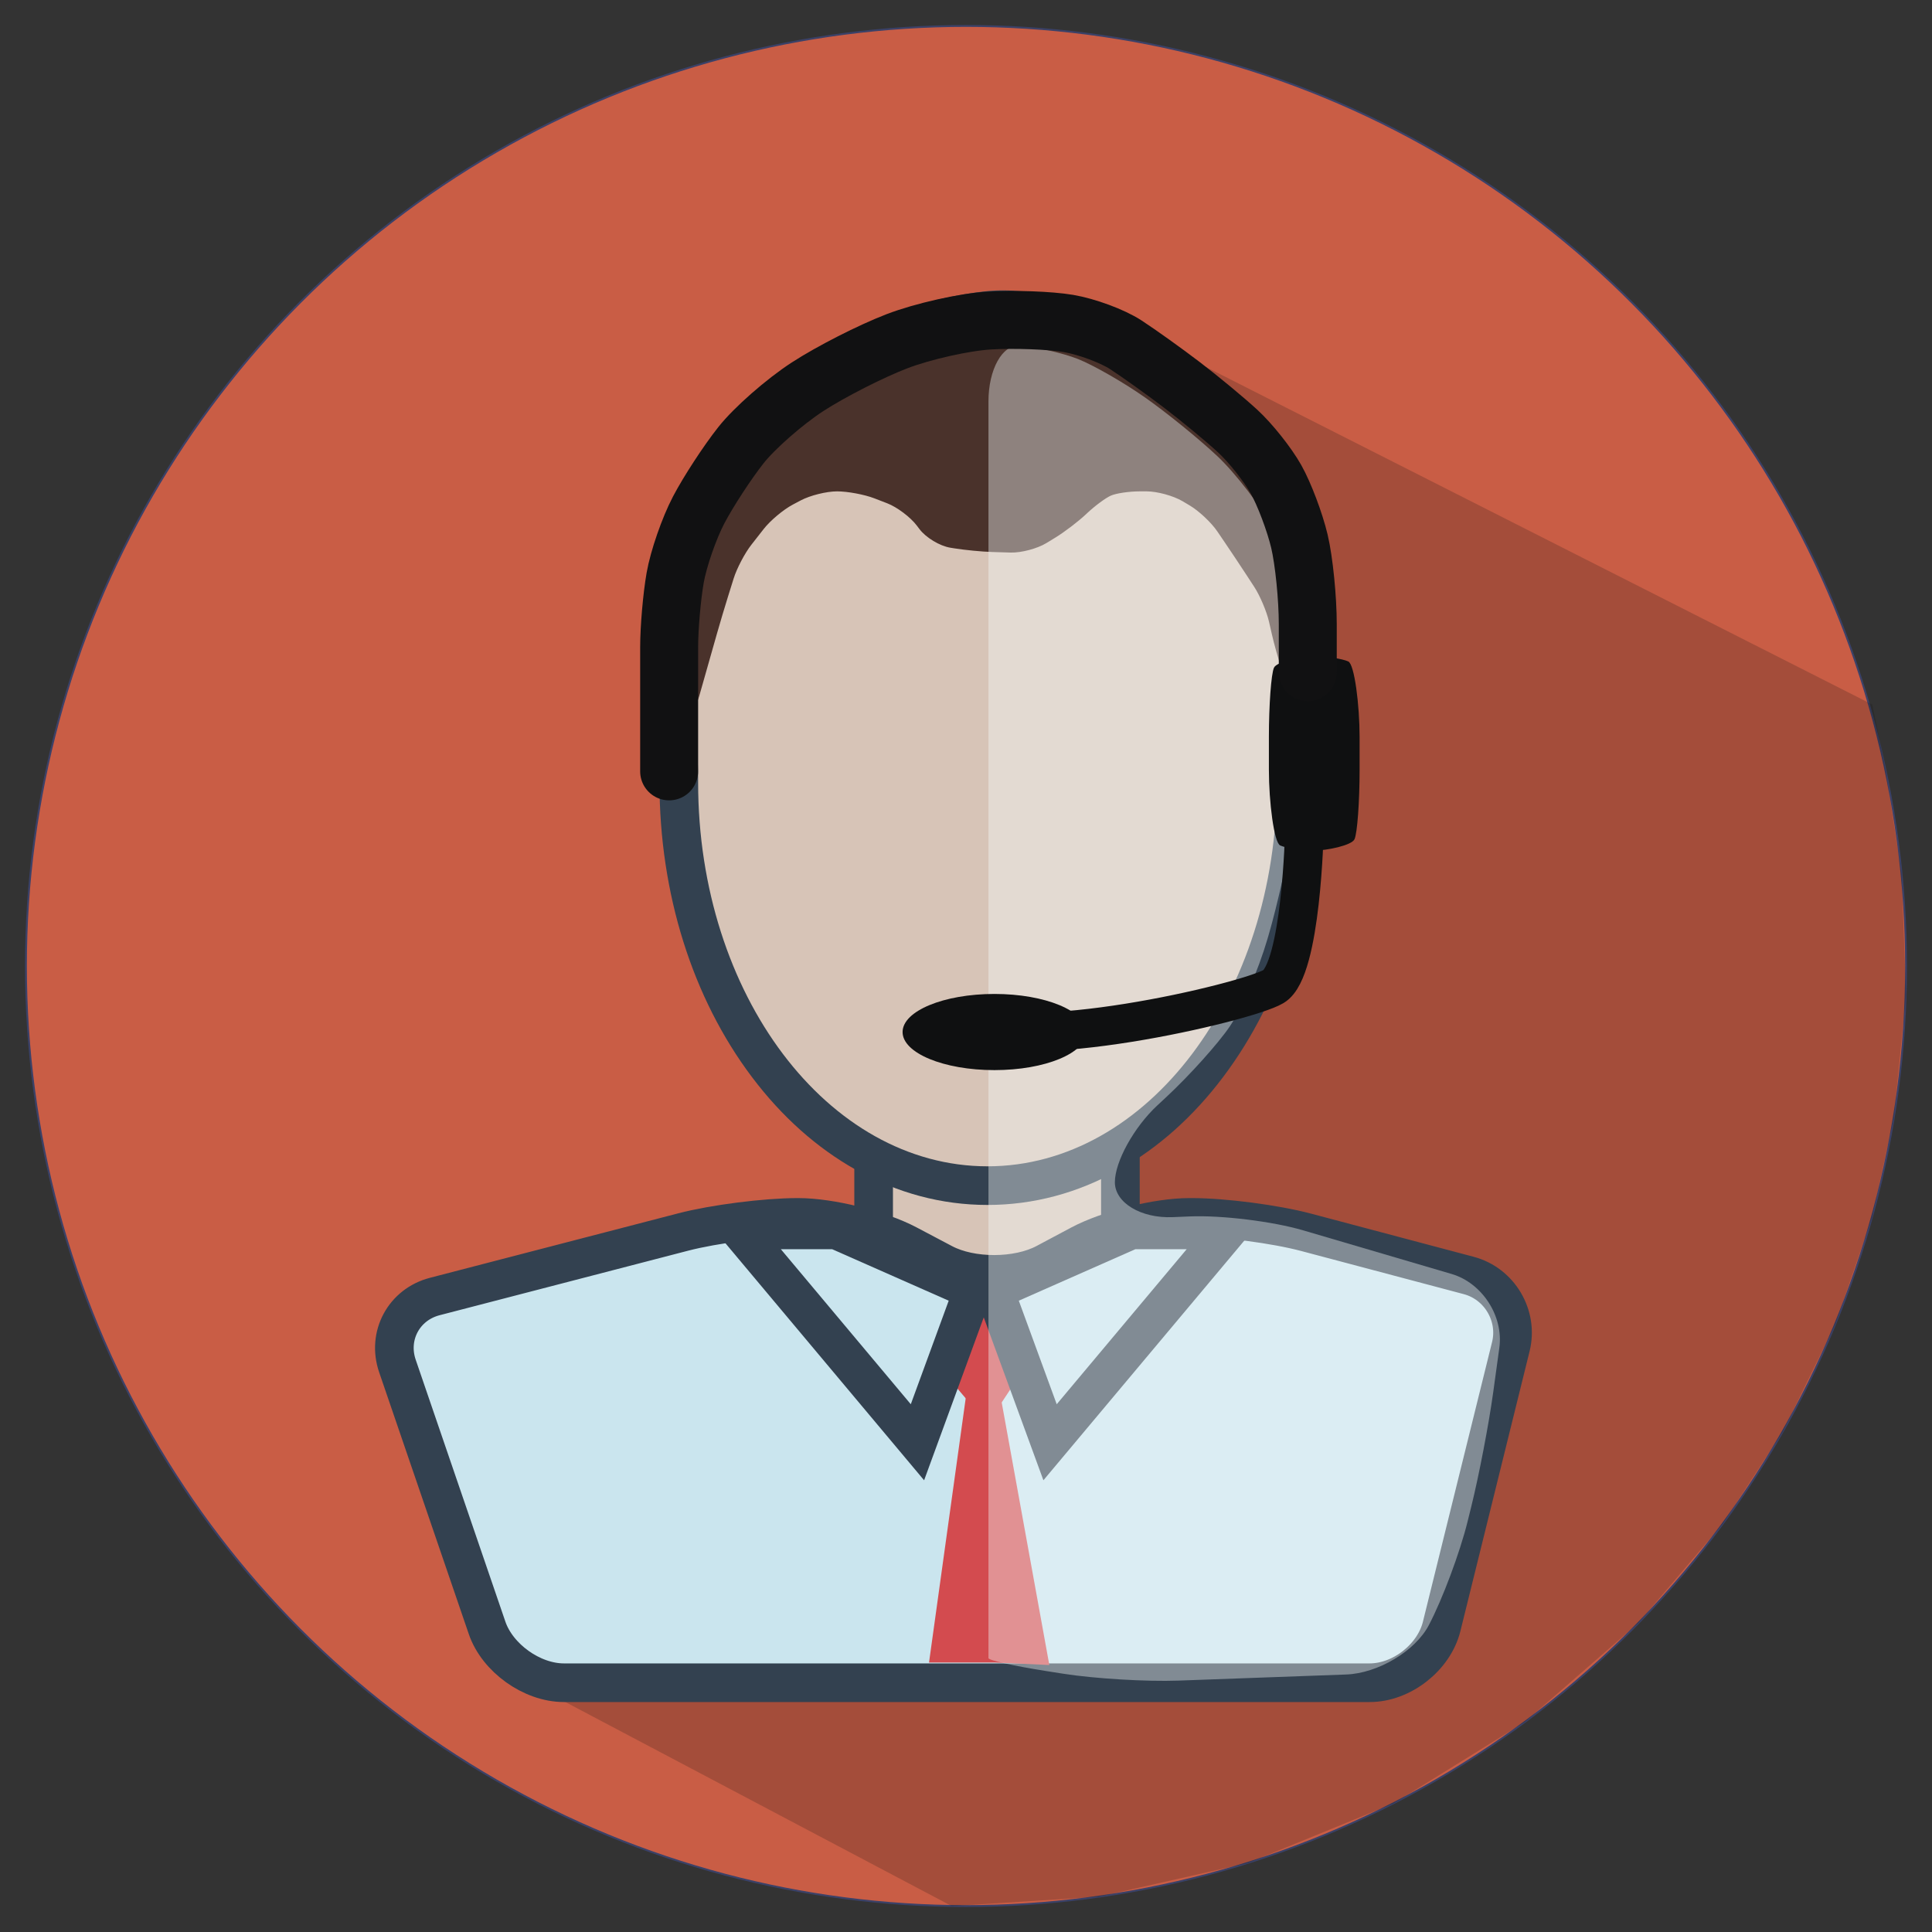 <?xml version="1.0" encoding="utf-8"?>
<!-- Generator: Adobe Illustrator 17.0.0, SVG Export Plug-In . SVG Version: 6.00 Build 0)  -->
<!DOCTYPE svg PUBLIC "-//W3C//DTD SVG 1.1//EN" "http://www.w3.org/Graphics/SVG/1.1/DTD/svg11.dtd">
<svg version="1.1" xmlns="http://www.w3.org/2000/svg" xmlns:xlink="http://www.w3.org/1999/xlink" x="0px" y="0px" width="1000px"
	 height="1000px" viewBox="0 0 1000 1000" enable-background="new 0 0 1000 1000" xml:space="preserve">
<rect x="0" y="0" width="1000" height="1000" fill="#333333" stroke="none"/>
<g id="Слой_1">
	<circle fill="#C95D45" stroke="#3B4167" stroke-width="0.971" stroke-miterlimit="10" cx="500" cy="500" r="486.575"/>
	
		<line display="none" fill="none" stroke="#454A67" stroke-width="5" stroke-miterlimit="10" x1="532.71" y1="143.619" x2="1074.61" y2="418.119"/>
	
		<line display="none" fill="none" stroke="#454A67" stroke-width="5" stroke-miterlimit="10" x1="116.764" y1="795.4" x2="658.664" y2="1069.9"/>
</g>
<g id="Слой_5">
	<polygon opacity="0.2" fill="#111213" points="575.184,165.134 404.436,791.137 283.595,876.202 492.593,986.575 568.644,981.769 
		645.887,964.323 721.199,933.504 789.208,891.333 848.028,840.047 891.708,788.704 922.797,740.992 950.036,685.319 
		968.974,630.126 980.316,578.226 986.575,515.121 984.274,452.43 976.101,399.129 969.138,364.692 	"/>
</g>
<g id="Слой_2">
	<polyline fill="#D7C4B7" stroke="#334150" stroke-width="20" stroke-miterlimit="10" points="452.189,573.239 452.189,640.197 
		514.721,667.875 579.919,643.163 579.919,580.888 	"/>
	<g>
		<path fill="#CAE5EE" d="M469.729,644.129c-14.592-7.702-40.031-14.003-56.531-14.003h-0.463c-16.5,0-43.067,3.393-59.037,7.54
			l-128.681,33.413c-15.97,4.147-24.664,20.312-19.32,35.922l46.423,135.59c5.345,15.61,23.218,28.383,39.718,28.383h194.217
			c16.5,0,43.5,0,60,0h162.939c16.5,0,33.24-13.105,37.2-29.123l35.814-144.852c3.96-16.018-5.848-32.586-21.796-36.818
			l-84.253-22.359c-15.948-4.232-42.496-7.695-58.996-7.695h-1.424c-16.5,0-41.913,6.35-56.474,14.112l-17.87,9.526
			c-14.56,7.761-38.413,7.81-53.005,0.109L469.729,644.129z"/>
		<path fill="none" stroke="#334150" stroke-width="20" stroke-miterlimit="10" d="M469.729,644.129
			c-14.592-7.702-40.031-14.003-56.531-14.003h-0.463c-16.5,0-43.067,3.393-59.037,7.54l-128.681,33.413
			c-15.97,4.147-24.664,20.312-19.32,35.922l46.423,135.59c5.345,15.61,23.218,28.383,39.718,28.383h194.217c16.5,0,43.5,0,60,0
			h162.939c16.5,0,33.24-13.105,37.2-29.123l35.814-144.852c3.96-16.018-5.848-32.586-21.796-36.818l-84.253-22.359
			c-15.948-4.232-42.496-7.695-58.996-7.695h-1.424c-16.5,0-41.913,6.35-56.474,14.112l-17.87,9.526
			c-14.56,7.761-38.413,7.81-53.005,0.109L469.729,644.129z"/>
	</g>
	<polyline fill="#D34B4F" points="480.859,860.535 500.303,720.46 517.489,720.46 543.132,861.815 515.066,860.535 	"/>
	<polygon fill="#D34B4F" points="492.593,715.235 500.277,724.262 511.139,737.023 525.516,715.235 509.055,664.885 	"/>
	<g>
		<path fill="#D7C4B7" d="M511.14,613.682c-43.225,0-83.676-22.074-113.902-62.158c-29.592-39.24-45.889-91.26-45.889-146.477
			c0-12.148-0.814-25.052-1.675-38.713c-2.46-39.009-5.004-79.346,11.708-107.002c0.936-1.549,11.674-19.076,12.964-21.064
			c29.928-46.157,90.037-72.183,136.332-77.5c2.642-0.304,5.404-0.458,8.211-0.458c23.461,0,52.203,10.619,80.933,29.9
			c27.154,18.225,50.436,41.738,63.874,64.512c15.827,26.82,12.62,68.156,9.519,108.131c-1.174,15.135-2.283,29.431-2.283,42.194
			c0,55.216-16.297,107.236-45.889,146.477C594.814,591.607,554.363,613.682,511.14,613.682z"/>
		<path fill="#334150" d="M518.888,170.31c45.399-0.002,110.161,45.377,136.194,89.493c19.897,33.718,5.848,99.11,5.848,145.244
			c0,109.703-67.064,198.635-149.791,198.635c-82.727,0-149.791-88.932-149.791-198.635c0-46.961-11.955-106.542,8.591-140.544
			c1.088-1.8,11.661-19.047,12.795-20.795c27.471-42.366,83.941-67.822,129.084-73.007
			C514.113,170.438,516.474,170.31,518.888,170.31 M518.908,150.31h-0.01h-0.007h-0.004c-3.186,0-6.332,0.176-9.351,0.523
			c-26.003,2.986-53.797,11.781-78.262,24.763c-28.137,14.931-50.725,34.721-65.321,57.232c-1.388,2.14-12.261,19.891-13.131,21.332
			c-18.33,30.334-15.686,72.259-13.129,112.803c0.851,13.5,1.656,26.251,1.656,38.084c0,57.375,17.013,111.534,47.904,152.498
			c15.433,20.465,33.533,36.605,53.797,47.971c21.491,12.054,44.4,18.166,68.089,18.166c23.689,0,46.598-6.112,68.089-18.166
			c20.265-11.366,38.365-27.506,53.797-47.971c30.892-40.965,47.904-95.123,47.904-152.498c0-12.376,1.094-26.484,2.253-41.421
			c3.221-41.52,6.552-84.453-10.877-113.987c-14.172-24.015-38.56-48.702-66.912-67.731
			C575.043,161.536,544.328,150.315,518.908,150.31L518.908,150.31L518.908,150.31z"/>
	</g>
	<polygon fill="#CAE5EE" stroke="#334150" stroke-width="20" stroke-miterlimit="10" points="514.721,667.875 543.511,746.509 
		635.647,636.592 585.538,636.592 	"/>
	<polygon fill="#CAE5EE" stroke="#334150" stroke-width="20" stroke-miterlimit="10" points="503.661,667.875 474.87,746.509 
		382.734,636.592 432.843,636.592 	"/>
</g>
<g id="Слой_3">
	<path fill="#D6DCDC" stroke="#3B4167" stroke-width="3" stroke-miterlimit="10" d="M353.379,399.259"/>
	<g>
		<path fill="#4A322B" d="M358.671,359.84c0.295,5.492,1.766,5.657,3.268,0.366l9.171-32.305c1.502-5.291,4.075-13.915,5.717-19.164
			l2.921-9.337c1.642-5.249,5.759-13.088,9.148-17.419l6.441-8.232c3.389-4.332,10.138-9.983,14.998-12.558l4.12-2.183
			c4.86-2.575,13.315-4.682,18.789-4.682c5.474,0,14.152,1.618,19.284,3.596l6.691,2.579c5.132,1.978,12.042,7.188,15.356,11.577
			l1.361,1.803c3.314,4.39,10.466,8.708,15.893,9.597l1.962,0.321c5.428,0.889,14.367,1.752,19.864,1.918l9.437,0.285
			c5.497,0.166,13.835-2.046,18.527-4.915l4.729-2.891c4.692-2.869,11.807-8.302,15.811-12.073l0.529-0.498
			c4.003-3.771,9.518-7.856,12.255-9.078c2.737-1.221,9.476-2.221,14.976-2.221h3.574c5.5,0,13.87,2.297,18.6,5.104l3.755,2.228
			c4.73,2.807,11.128,8.826,14.219,13.375l3.847,5.663c3.091,4.549,8.08,12.04,11.086,16.645l4.153,6.361
			c3.007,4.605,6.467,12.761,7.689,18.123l1.423,6.247c1.222,5.363,3.405,13.148,4.851,17.3c1.446,4.153,2.629,3.05,2.629-2.45
			v-1.257c0-5.5-0.18-14.496-0.401-19.992l-0.582-14.498c-0.22-5.496-1.403-14.379-2.627-19.741l-0.892-3.908
			c-1.224-5.362-4.384-13.698-7.022-18.524l-1.04-1.903c-2.638-4.826-7.669-12.238-11.181-16.471l-9.954-11.997
			c-3.512-4.233-9.739-10.696-13.838-14.364l-7.035-6.295c-4.099-3.667-11.174-9.197-15.723-12.289l-10.676-7.255
			c-4.549-3.091-12.105-7.976-16.792-10.854l-5.173-3.177c-4.687-2.878-12.888-6.318-18.226-7.645l-0.141-0.035
			c-5.338-1.326-12.326-2.411-15.529-2.411c-3.203,0-9.862,0.309-14.797,0.686s-13.341,1.771-18.678,3.097l-9.085,2.256
			c-5.338,1.326-13.888,4.069-19.001,6.097l-3.608,1.431c-5.113,2.028-13.257,5.822-18.098,8.431l-3.274,1.765
			c-4.842,2.61-12.491,7.322-17,10.473l-0.42,0.294c-4.508,3.15-11.536,8.745-15.617,12.432l-15.265,13.792
			c-4.081,3.687-8.984,10.193-10.896,14.458s-5.672,11.548-8.356,16.184c-2.684,4.637-6.73,12.256-8.991,16.931
			s-4.635,12.97-5.276,18.433l-1.497,12.763c-0.641,5.463-1.165,14.432-1.165,19.932v5.569c0,5.5,0.242,14.493,0.537,19.986
			L358.671,359.84z"/>
	</g>
</g>
<g id="Слой_4">
	<g opacity="0.4">
		<path fill="#F4F9F9" d="M527.595,178.946c-8.783-0.668-15.969,12.286-15.969,28.786v604.525c0,16.5,0,33.154,0,37.008
			c0,3.855,0,7.899,0,8.988c0,1.089,13.336,4.077,29.636,6.641l9.021,1.419c16.3,2.564,43.127,4.171,59.616,3.571l86.85-3.159
			c16.489-0.6,35.757-12.093,42.817-25.54s16.077-37.555,20.038-53.573l1.963-7.938c3.96-16.018,9.042-42.497,11.292-58.843
			l3.199-23.235c2.25-16.346-8.861-33.527-24.691-38.18l-76.837-22.587c-15.83-4.653-42.27-7.894-58.756-7.202l-8.741,0.367
			c-16.485,0.692-29.974-7.439-29.974-18.07c0-10.63,9.886-28.521,21.969-39.758l4.555-4.236
			c12.083-11.236,26.918-27.736,32.967-36.665s14.79-29.192,19.425-45.028l0.59-2.015c4.635-15.836,10.351-41.475,12.703-56.977
			s4.276-38.543,4.276-51.202s-0.45-35.701-1-51.202c-0.55-15.502-6.399-38.12-12.998-50.263s-19.872-29.476-29.495-38.519
			c-9.623-9.043-26.575-22.783-37.67-30.533c-11.095-7.751-26.617-16.629-34.494-19.729S536.378,179.613,527.595,178.946z"/>
	</g>
	<g>
		<path fill="#0F1011" d="M703.723,398.507c0,16.5-1.182,32.64-2.627,35.867c-1.445,3.227-14.39,5.867-20.847,5.867
			c-6.457,0-14.38-1.182-17.607-2.627c-3.227-1.445-5.867-22.607-5.867-39.107v-17.034c0-16.5,1.182-32.64,2.627-35.867
			c1.445-3.227,14.39-5.867,20.847-5.867c6.457,0,14.38,1.182,17.607,2.627c3.227,1.445,5.867,22.607,5.867,39.107V398.507z"/>
	</g>
	<g>
		<path fill="none" stroke="#0F1011" stroke-width="20" stroke-linecap="round" stroke-linejoin="round" stroke-miterlimit="10" d="
			M675.145,429.728c0,0-1.482,72.339-15.953,80.887c-14.472,8.548-132.626,35.799-159.191,17.2"/>
	</g>
	<g>
		<ellipse fill="#0F1011" cx="514.721" cy="534.178" rx="47.544" ry="19.712"/>
	</g>
	<g>
		<path fill="none" stroke="#111112" stroke-width="30" stroke-linecap="round" stroke-linejoin="round" stroke-miterlimit="10" d="
			M676.903,347.924c0,0,0-11.14,0-24.756s-1.946-32.963-4.325-42.994c-2.379-10.031-7.84-24.487-12.136-32.123
			c-4.296-7.637-13.222-18.858-19.836-24.936c-6.613-6.078-19.548-16.789-28.743-23.803c-9.195-7.013-22.329-16.408-29.187-20.877
			c-6.857-4.469-20.246-9.43-29.753-11.025c-9.507-1.595-27.869-2.274-40.805-1.509c-12.936,0.765-34.486,5.598-47.889,10.741
			s-34.188,15.727-46.189,23.519c-12.001,7.793-27.557,21.437-34.571,30.32c-7.013,8.883-16.832,23.93-21.819,33.437
			c-4.987,9.507-10.47,25.319-12.185,35.137c-1.714,9.819-3.117,26.013-3.117,35.987c0,9.974,0,28.504,0,41.176s0,23.04,0,23.04"/>
	</g>
</g>
<g id="Слой_6">
</g>
</svg>
